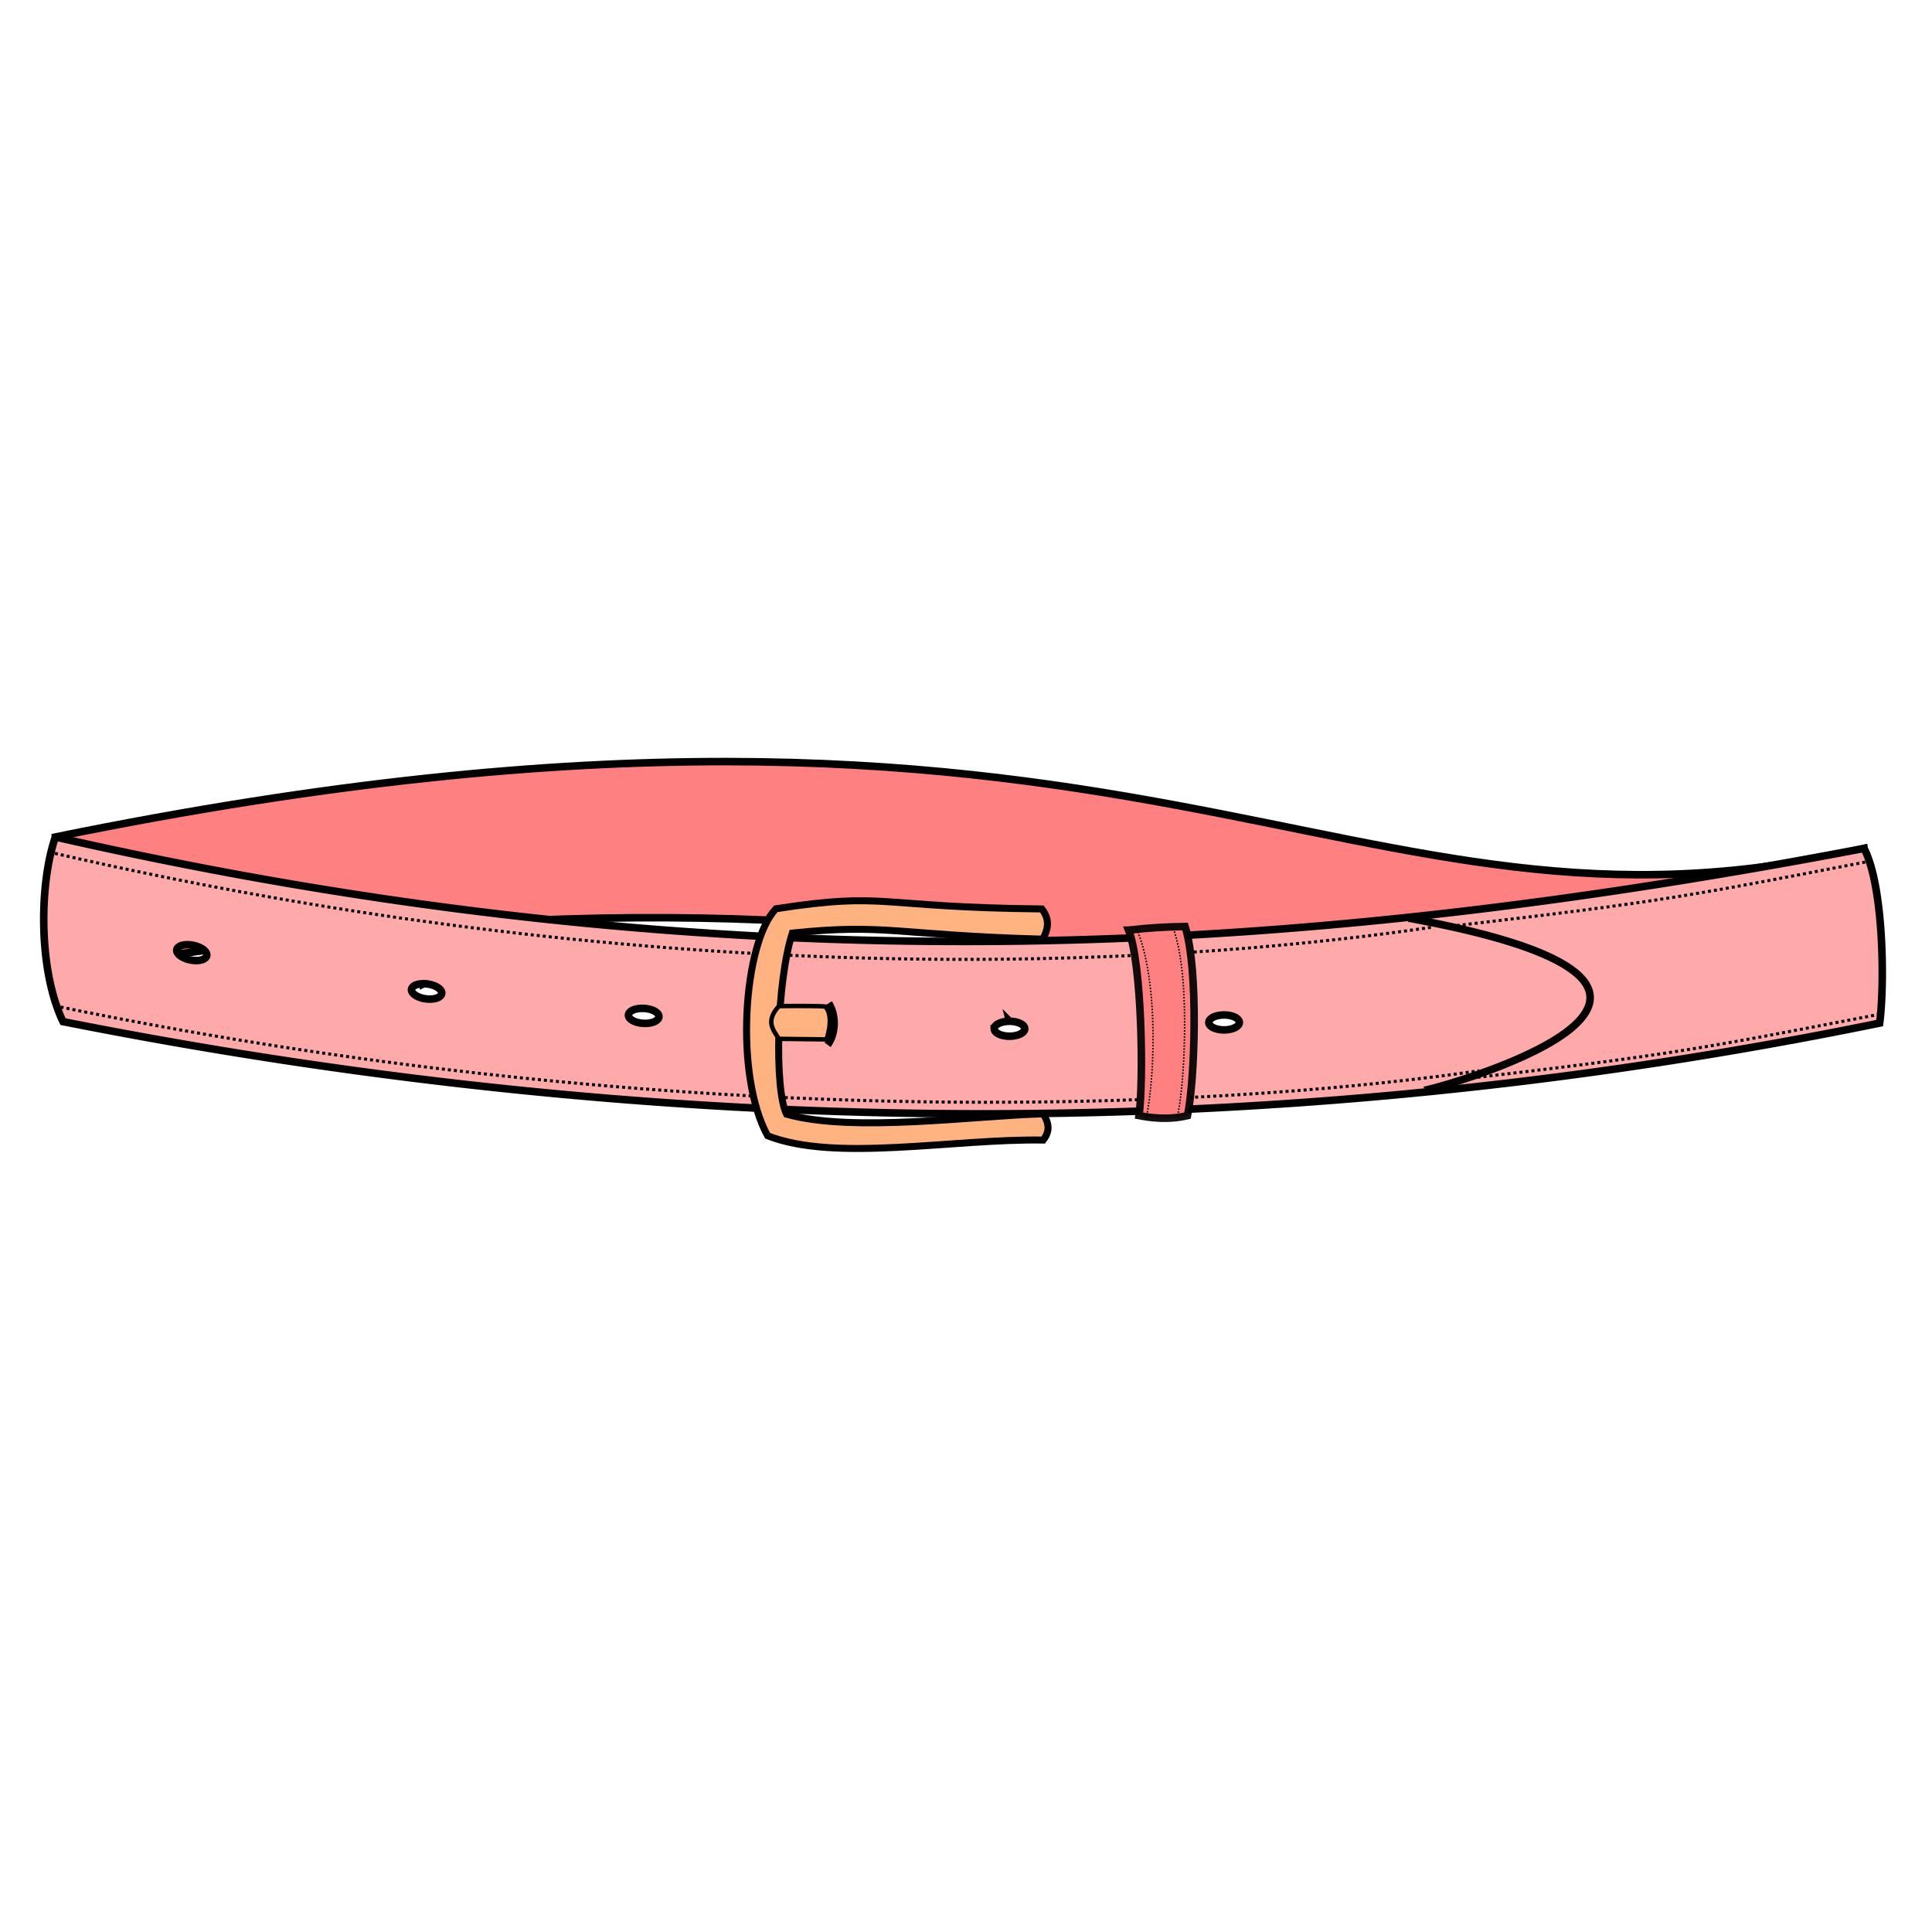 <svg xmlns="http://www.w3.org/2000/svg" cursor="default" viewBox="0 0 256 256">
    <path fill="#ff8080" stroke="#000" d="M7.34 110.905c145.239-29.652 170.002 17.75 239.659 1.515l1.767 16.162c-77.62 19.513-103.34-23.18-240.416.253z"/>
    <g stroke="#000">
        <path fill="#faa" d="M7.339 110.906c-2.181 6.338-2.23 17.746 1.012 24.464 82.188 16.314 162.565 16.204 240.713.194.675-5.076.554-18.089-2.065-23.145-70.748 13.47-146.202 19.749-239.66-1.513zm17.537 14.273a2.021.99 11.547 0 1 .73.08 2.021.99 11.547 0 1 1.784 1.375 2.021.99 11.547 0 1-2.178.565 2.021.99 11.547 0 1-1.783-1.375 2.021.99 11.547 0 1 1.447-.645zm31.25 5.168a2.021.99 8.01 0 1 .002 0 2.021.99 8.01 0 1 .54.04 2.021.99 8.01 0 1 1.864 1.26 2.021.99 8.01 0 1-2.14.7 2.021.99 8.01 0 1-1.864-1.262 2.021.99 8.01 0 1 1.598-.738zm28.877 3.268a2.021.99 3.352 0 1 .205 0 2.021.99 3.352 0 1 .143.006 2.021.99 3.352 0 1 1.959 1.107 2.021.99 3.352 0 1-2.077.87 2.021.99 3.352 0 1-1.959-1.106 2.021.99 3.352 0 1 1.729-.877zm77.193.873a2.021.99 0 0 1 2.022.99 2.021.99 0 0 1-2.022.99 2.021.99 0 0 1-2.021-.99 2.021.99 0 0 1 2.021-.99zm-28.433.837a2.021.99 0 0 1 2.021.99 2.021.99 0 0 1-2.021.989 2.021.99 0 0 1-2.022-.988 2.021.99 0 0 1 2.022-.99z"/>
        <path fill="none" stroke-dasharray=".4,.4" stroke-width=".4" d="M6.494 112.898c87.967 20.333 154.848 14.13 183.13 9.98M7.245 133.278c89.135 18.369 160.475 12.75 188.756 8.6"/>
        <path fill="#ff8080" stroke-opacity=".926" d="M149.547 123.249c1.756 4.415 2.01 19.848 1.38 24.577 2.542.5 4.69.424 6.423 0 .944-4.392 1.513-19.237-.318-25.055-2.385.032-4.907.17-7.485.478z"/>
        <path fill="none" stroke-dasharray=".4,.4" stroke-width=".4" d="M192.596 143.131c29.692-3.455 32.756-4.188 56.496-8.744M191.431 122.828c29.691-3.456 32.756-4.189 56.495-8.745"/>
    </g>
    <g stroke="#000">
        <path fill="#ffb380" stroke-width=".926" d="M138.177 124.445c-19.235-.522-20.708-2.11-33.187-.81-2.085 6.44-2.417 20.704-.767 24.001 8.778 2.492 25.067.174 34.013-.043.782 1.282.91 2.28 0 3.47-11.929-.192-27.558 2.97-36.528-.573-4.435-8.114-3.202-25.523 1.096-30.07 14.768-2.302 13.312-.191 35.252.02.95 1.262.976 2.41.12 4.005z"/>
        <path fill="#ffb380" stroke-width=".59" d="M103.217 133.312c7.524-.073 6.222.144 6.222.144 1.112 1.43.073 4.269.073 4.269l-6.295-.073c-.812-1.214-1.805-2.378 0-4.34z"/>
        <path fill="none" d="M109.813 132.927c1.09 1.8.857 4.134-.149 5.524M186.65 121.657c52.961 9.68 1.928 23.101 2.018 22.824"/>
        <path fill="none" stroke-dasharray=".2,.2" stroke-width=".2" d="M150.617 123.105c2.667 6.19 2.62 18.338 1.253 25.185M155.472 123.045c2.447 6.682 1.36 22.21.495 24.99"/>
    </g>
</svg>
